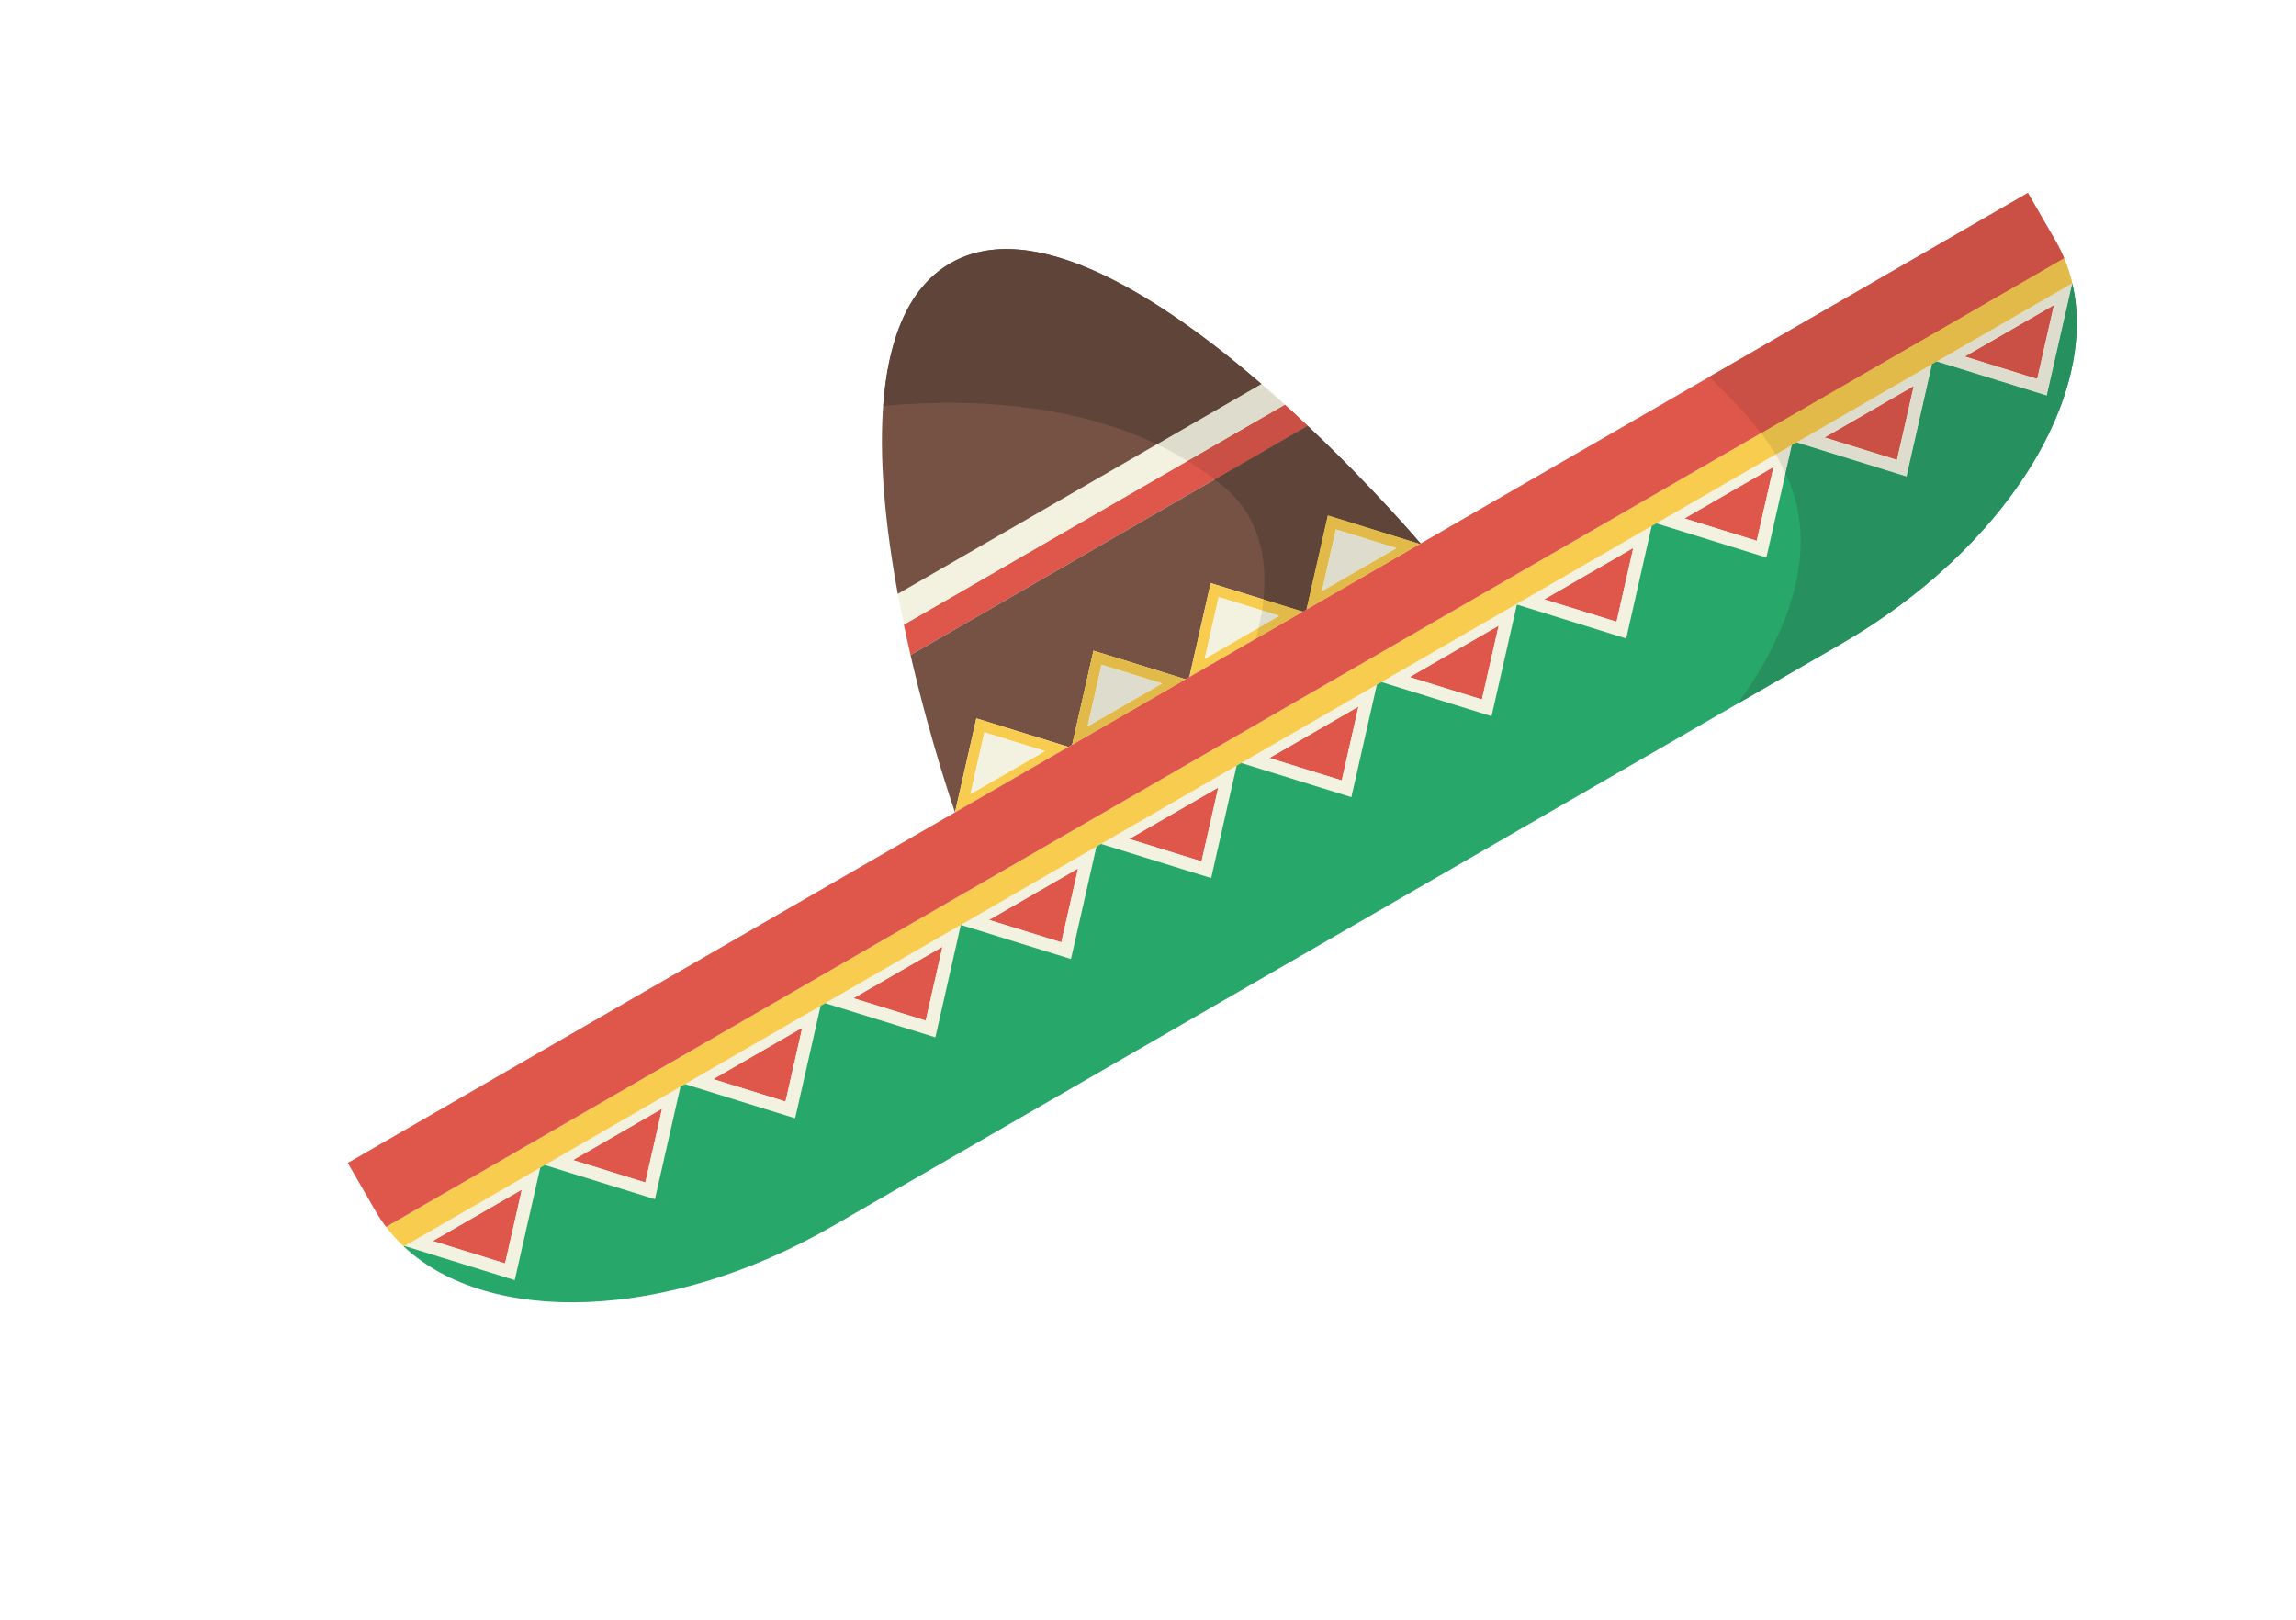 <svg width="129" height="91" viewBox="0 0 129 91" fill="none" xmlns="http://www.w3.org/2000/svg">
<g id="mexican-hat-svgrepo-com 1" opacity="0.9" clip-path="url(#clip0_109_72)">
<g id="Group">
<g id="Group_2">
<path id="Vector" d="M72.189 22.738L50.784 35.096C50.904 35.679 51.029 36.25 51.158 36.806L73.469 23.925C73.056 23.533 72.627 23.137 72.189 22.738Z" fill="#DC4437"/>
<path id="Vector_2" d="M70.871 21.572L50.442 33.367C50.551 33.951 50.665 34.529 50.784 35.096L72.189 22.737C71.757 22.351 71.319 21.961 70.871 21.572Z" fill="#F2EFDC"/>
<path id="Vector_3" d="M53.395 14.791C48.735 17.482 49.084 25.973 50.442 33.367L70.871 21.572C65.19 16.674 58.057 12.1 53.395 14.791Z" fill="#663F30"/>
<path id="Vector_4" d="M60.026 41.966L60.241 41.842L61.439 36.563L66.609 38.165L66.824 38.042L68.022 32.763L73.193 34.364L73.406 34.241L74.605 28.962L79.776 30.564L79.817 30.54C79.817 30.54 77.197 27.441 73.469 23.925L51.158 36.807C52.309 41.81 53.657 45.643 53.657 45.643L54.856 40.364L60.026 41.966Z" fill="#663F30"/>
<path id="Vector_5" d="M54.856 40.364L53.657 45.643L60.026 41.966L54.856 40.364ZM55.308 41.148L58.706 42.201L54.521 44.617L55.308 41.148Z" fill="#F7C63B"/>
<path id="Vector_6" d="M60.241 41.842L66.609 38.166L61.438 36.564L60.241 41.842ZM61.103 40.817L61.891 37.347L65.289 38.4L61.103 40.817Z" fill="#F7C63B"/>
<path id="Vector_7" d="M66.824 38.042L73.193 34.364L68.022 32.763L66.824 38.042ZM67.687 37.016L68.474 33.546L71.873 34.599L67.687 37.016Z" fill="#F7C63B"/>
<path id="Vector_8" d="M73.406 34.241L79.775 30.564L74.605 28.962L73.406 34.241ZM74.269 33.215L75.057 29.746L78.455 30.799L74.269 33.215Z" fill="#F7C63B"/>
<path id="Vector_9" d="M74.269 33.215L78.456 30.799L75.057 29.745L74.269 33.215Z" fill="#F2EFDC"/>
<path id="Vector_10" d="M67.687 37.016L71.873 34.599L68.474 33.547L67.687 37.016Z" fill="#F2EFDC"/>
<path id="Vector_11" d="M61.103 40.817L65.289 38.4L61.891 37.347L61.103 40.817Z" fill="#F2EFDC"/>
<path id="Vector_12" d="M55.308 41.148L54.521 44.617L58.707 42.201L55.308 41.148Z" fill="#F2EFDC"/>
<path id="Vector_13" d="M29.322 66.838L24.314 69.729L28.38 70.989L29.322 66.838Z" fill="#DC4437"/>
<path id="Vector_14" d="M37.199 62.29L32.191 65.181L36.257 66.441L37.199 62.29Z" fill="#DC4437"/>
<path id="Vector_15" d="M45.076 57.742L40.068 60.633L44.134 61.893L45.076 57.742Z" fill="#DC4437"/>
<path id="Vector_16" d="M52.953 53.194L47.946 56.086L52.011 57.345L52.953 53.194Z" fill="#DC4437"/>
<path id="Vector_17" d="M60.572 48.795L55.564 51.687L59.631 52.946L60.572 48.795Z" fill="#DC4437"/>
<path id="Vector_18" d="M68.45 44.247L63.442 47.139L67.507 48.399L68.45 44.247Z" fill="#DC4437"/>
<path id="Vector_19" d="M76.327 39.7L71.319 42.591L75.385 43.851L76.327 39.7Z" fill="#DC4437"/>
<path id="Vector_20" d="M84.203 35.152L79.196 38.043L83.261 39.303L84.203 35.152Z" fill="#DC4437"/>
<path id="Vector_21" d="M91.768 30.785L86.76 33.676L90.826 34.936L91.768 30.785Z" fill="#DC4437"/>
<path id="Vector_22" d="M99.648 26.235L94.637 29.128L98.703 30.387L99.648 26.235Z" fill="#DC4437"/>
<path id="Vector_23" d="M107.525 21.687L102.514 24.58L106.58 25.84L107.525 21.687Z" fill="#DC4437"/>
<path id="Vector_24" d="M114.457 21.292L115.399 17.141L110.391 20.032L114.457 21.292Z" fill="#DC4437"/>
<path id="Vector_25" d="M114.998 22.229L116.431 15.926C116.429 15.922 116.429 15.918 116.427 15.914L108.811 20.311L114.998 22.229ZM114.457 21.292L110.391 20.032L115.399 17.141L114.457 21.292Z" fill="#F2EFDC"/>
<path id="Vector_26" d="M108.553 20.46L100.934 24.859L107.121 26.777L108.553 20.46ZM107.525 21.687L106.58 25.84L102.514 24.58L107.525 21.687Z" fill="#F2EFDC"/>
<path id="Vector_27" d="M100.676 25.008L93.06 29.405L99.244 31.325L100.676 25.008ZM99.648 26.235L98.703 30.387L94.637 29.128L99.648 26.235Z" fill="#F2EFDC"/>
<path id="Vector_28" d="M91.367 35.873L92.8 29.556L85.235 33.923L85.226 33.967L91.367 35.873ZM91.768 30.785L90.826 34.935L86.76 33.676L91.768 30.785Z" fill="#F2EFDC"/>
<path id="Vector_29" d="M85.226 33.967L85.18 33.955L77.616 38.322L83.802 40.24L85.226 33.967ZM84.204 35.152L83.261 39.303L79.196 38.043L84.204 35.152Z" fill="#F2EFDC"/>
<path id="Vector_30" d="M77.358 38.47L69.739 42.869L75.926 44.788L77.358 38.47ZM76.327 39.7L75.385 43.85L71.319 42.591L76.327 39.7Z" fill="#F2EFDC"/>
<path id="Vector_31" d="M69.481 43.018L61.862 47.417L68.048 49.336L69.481 43.018ZM68.45 44.247L67.507 48.399L63.442 47.139L68.45 44.247Z" fill="#F2EFDC"/>
<path id="Vector_32" d="M61.604 47.566L53.984 51.965L60.172 53.883L61.604 47.566ZM60.572 48.795L59.631 52.946L55.565 51.687L60.572 48.795Z" fill="#F2EFDC"/>
<path id="Vector_33" d="M53.984 51.965L46.365 56.364L52.553 58.282L53.984 51.965ZM52.953 53.194L52.011 57.345L47.946 56.086L52.953 53.194Z" fill="#F2EFDC"/>
<path id="Vector_34" d="M46.107 56.513L38.487 60.912L44.675 62.83L46.107 56.513ZM45.076 57.742L44.135 61.893L40.069 60.633L45.076 57.742Z" fill="#F2EFDC"/>
<path id="Vector_35" d="M38.23 61.061L30.611 65.46L36.799 67.378L38.23 61.061ZM37.199 62.29L36.258 66.441L32.192 65.181L37.199 62.29Z" fill="#F2EFDC"/>
<path id="Vector_36" d="M30.353 65.609L22.734 70.008L28.921 71.926L30.353 65.609ZM29.322 66.838L28.38 70.989L24.314 69.729L29.322 66.838Z" fill="#F2EFDC"/>
<path id="Vector_37" d="M22.685 70.036L22.734 70.008L30.353 65.609L30.611 65.46L38.231 61.061L38.488 60.912L46.108 56.513L46.365 56.364L53.985 51.965L61.605 47.566L61.862 47.417L69.482 43.018L69.74 42.869L77.359 38.47L77.616 38.321L85.181 33.954L85.236 33.922L92.8 29.555L93.061 29.404L100.677 25.007L100.935 24.858L108.555 20.459L108.812 20.31L116.428 15.913C116.317 15.431 116.164 14.961 115.97 14.505L21.694 68.935C21.992 69.331 22.323 69.698 22.685 70.036Z" fill="#F7C63B"/>
<path id="Vector_38" d="M79.816 30.54L79.775 30.564L73.406 34.241L73.193 34.364L66.824 38.041L66.609 38.165L60.241 41.842L60.026 41.966L53.657 45.643L19.538 65.342L21.093 68.034C21.275 68.349 21.475 68.649 21.694 68.935L115.969 14.505C115.832 14.172 115.671 13.849 115.489 13.534L113.935 10.842L79.816 30.54Z" fill="#DC4437"/>
<path id="Vector_39" d="M108.811 20.311L108.553 20.46L107.121 26.777L100.934 24.859L100.676 25.008L99.244 31.325L93.06 29.405L92.799 29.556L91.367 35.873L85.225 33.967L83.802 40.24L77.615 38.322L77.358 38.471L75.925 44.788L69.739 42.87L69.48 43.019L68.047 49.336L61.861 47.418L61.603 47.566L60.171 53.884L53.983 51.966L52.552 58.283L46.364 56.365L46.106 56.514L44.674 62.831L38.487 60.913L38.229 61.061L36.797 67.378L30.61 65.46L30.352 65.609L28.92 71.926L22.732 70.009L22.685 70.036C27.48 74.537 37.535 74.23 46.749 68.91L103.42 36.191C112.631 30.873 117.923 22.327 116.431 15.926L114.998 22.229L108.811 20.311Z" fill="#109D59"/>
</g>
<g id="Group_3">
<path id="Vector_40" d="M72.189 22.738L66.716 25.897C67.246 26.224 67.759 26.568 68.24 26.944L73.469 23.925C73.056 23.533 72.627 23.137 72.189 22.738Z" fill="#C43D31"/>
<path id="Vector_41" d="M70.871 21.572L65.002 24.961C65.599 25.246 66.168 25.56 66.715 25.898L72.188 22.738C71.757 22.351 71.319 21.961 70.871 21.572Z" fill="#DAD8C6"/>
<path id="Vector_42" d="M53.395 14.791C50.953 16.201 49.888 19.205 49.621 22.807C55.564 22.265 60.867 22.99 65.001 24.961L70.871 21.572C65.19 16.674 58.056 12.1 53.395 14.791Z" fill="#4E3025"/>
<path id="Vector_43" d="M73.469 23.925L68.239 26.945C68.248 26.951 68.257 26.957 68.266 26.964C70.515 28.524 71.265 30.95 70.989 33.682L73.192 34.364L73.406 34.241L74.605 28.962L79.776 30.564L79.817 30.54C79.817 30.54 77.196 27.441 73.469 23.925Z" fill="#4E3025"/>
<path id="Vector_44" d="M61.439 36.563L60.241 41.842L66.609 38.166L61.439 36.563ZM61.891 37.347L65.289 38.4L61.103 40.817L61.891 37.347Z" fill="#DFB335"/>
<path id="Vector_45" d="M70.988 33.682C70.968 33.887 70.942 34.093 70.911 34.301L71.872 34.599L70.724 35.263C70.676 35.468 70.626 35.672 70.569 35.879L73.192 34.365L70.988 33.682Z" fill="#DFB335"/>
<path id="Vector_46" d="M73.406 34.241L79.775 30.564L74.605 28.962L73.406 34.241ZM74.269 33.215L75.057 29.746L78.455 30.799L74.269 33.215Z" fill="#DFB335"/>
<path id="Vector_47" d="M74.269 33.215L78.456 30.799L75.057 29.745L74.269 33.215Z" fill="#DAD8C6"/>
<path id="Vector_48" d="M70.911 34.301C70.862 34.618 70.798 34.939 70.725 35.262L71.873 34.599L70.911 34.301Z" fill="#DAD8C6"/>
<path id="Vector_49" d="M61.891 37.347L61.103 40.817L65.289 38.4L61.891 37.347Z" fill="#DAD8C6"/>
<path id="Vector_50" d="M107.525 21.687L102.514 24.58L106.58 25.84L107.525 21.687Z" fill="#C43D31"/>
<path id="Vector_51" d="M114.457 21.292L115.399 17.141L110.391 20.032L114.457 21.292Z" fill="#C43D31"/>
<path id="Vector_52" d="M114.998 22.229L116.431 15.926C116.429 15.922 116.429 15.918 116.427 15.914L108.811 20.311L114.998 22.229ZM114.457 21.292L110.391 20.032L115.399 17.141L114.457 21.292Z" fill="#DAD8C6"/>
<path id="Vector_53" d="M108.553 20.46L100.934 24.859L107.121 26.777L108.553 20.46ZM107.525 21.687L106.58 25.84L102.514 24.58L107.525 21.687Z" fill="#DAD8C6"/>
<path id="Vector_54" d="M99.766 25.533C99.969 25.873 100.151 26.227 100.316 26.594L100.676 25.008L99.766 25.533Z" fill="#DAD8C6"/>
<path id="Vector_55" d="M98.945 24.334C99.24 24.718 99.516 25.116 99.766 25.533L100.676 25.008L100.935 24.858L108.554 20.459L108.812 20.311L116.427 15.914C116.316 15.431 116.163 14.961 115.969 14.505L98.945 24.334Z" fill="#DFB335"/>
<path id="Vector_56" d="M96.032 21.178C97.059 22.198 98.083 23.208 98.945 24.334L115.969 14.505C115.831 14.172 115.671 13.849 115.489 13.534L113.935 10.842L96.032 21.178Z" fill="#C43D31"/>
<path id="Vector_57" d="M114.998 22.229L108.811 20.311L108.554 20.46L107.121 26.777L100.934 24.859L100.676 25.008L100.316 26.595C100.349 26.668 100.386 26.736 100.417 26.81C102.144 30.672 100.768 35.17 97.652 39.521L103.42 36.191C112.631 30.873 117.923 22.328 116.431 15.927L114.998 22.229Z" fill="#0E854C"/>
</g>
</g>
</g>
<defs>
<clipPath id="clip0_109_72">
<rect width="109" height="68" fill="white" transform="translate(0 31.5) rotate(-30)"/>
</clipPath>
</defs>
</svg>

